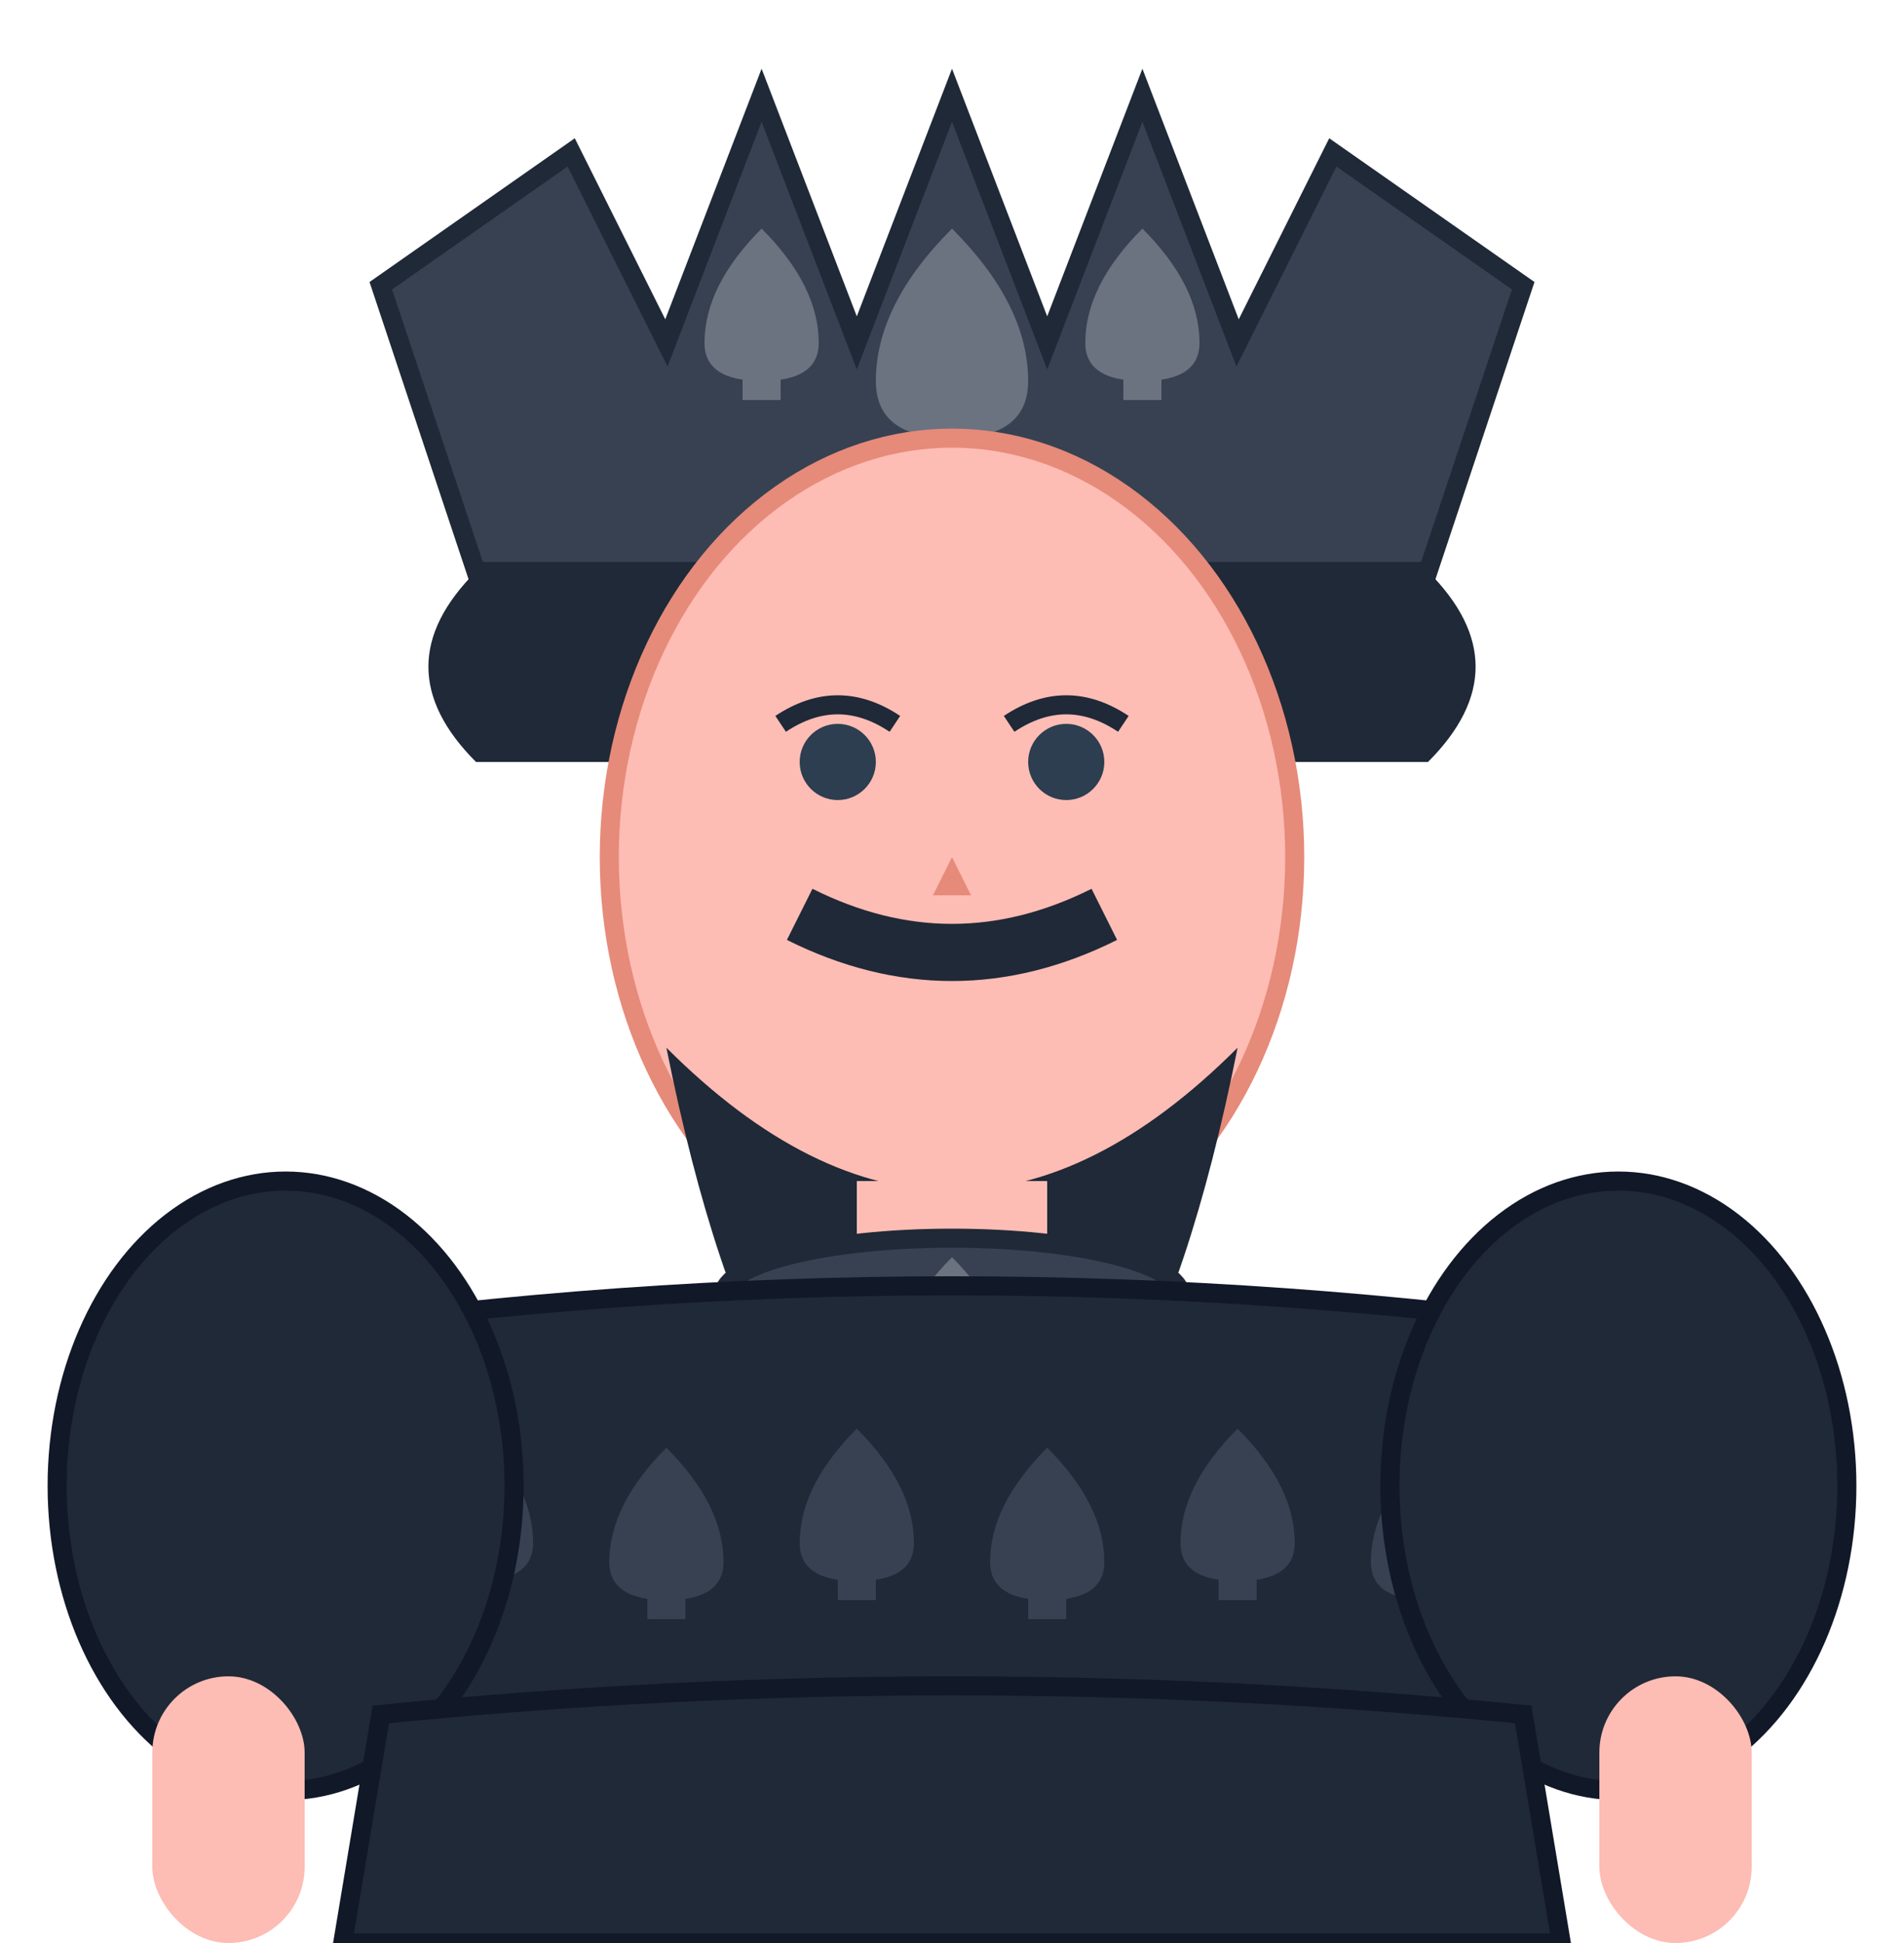 <svg viewBox="0 0 100 102" xmlns="http://www.w3.org/2000/svg">
  <!-- Crown -->
  <path d="M20 15 L30 8 L35 18 L40 5 L45 18 L50 5 L55 18 L60 5 L65 18 L70 8 L80 15 L75 30 L25 30 Z" 
        fill="#374151" stroke="#1F2937" stroke-width="1"/>
  
  <!-- Crown jewels (spade shapes) -->
  <path d="M40 12 Q37 15 37 18 Q37 20 40 20 Q43 20 43 18 Q43 15 40 12 Z" fill="#6B7280"/>
  <rect x="39" y="18" width="2" height="3" fill="#6B7280"/>
  
  <path d="M50 12 Q46 16 46 20 Q46 23 50 23 Q54 23 54 20 Q54 16 50 12 Z" fill="#6B7280"/>
  <rect x="49" y="20" width="2" height="4" fill="#6B7280"/>
  
  <path d="M60 12 Q57 15 57 18 Q57 20 60 20 Q63 20 63 18 Q63 15 60 12 Z" fill="#6B7280"/>
  <rect x="59" y="18" width="2" height="3" fill="#6B7280"/>

  <!-- Hair (visible at sides) -->
  <path d="M25 30 Q20 35 25 40 L75 40 Q80 35 75 30" fill="#1F2937"/>
  
  <!-- Face -->
  <ellipse cx="50" cy="45" rx="18" ry="22" fill="#FDBCB4" stroke="#E68A7A" stroke-width="1"/>

  <!-- Eyes -->
  <circle cx="44" cy="40" r="2" fill="#2C3E50"/>
  <circle cx="56" cy="40" r="2" fill="#2C3E50"/>
  <path d="M41 38 Q44 36 47 38" stroke="#1F2937" stroke-width="1" fill="none"/>
  <path d="M53 38 Q56 36 59 38" stroke="#1F2937" stroke-width="1" fill="none"/>

  <!-- Nose -->
  <path d="M50 45 L49 47 L51 47 Z" fill="#E68A7A"/>

  <!-- Mustache -->
  <path d="M42 48 Q50 52 58 48" stroke="#1F2937" stroke-width="3" fill="none"/>

  <!-- Beard -->
  <path d="M35 55 Q50 70 65 55 Q60 80 50 80 Q40 80 35 55" fill="#1F2937"/>
  
  <!-- Neck (visible above robe) -->
  <rect x="45" y="62" width="10" height="8" fill="#FDBCB4"/>
  
  <!-- Royal collar with spade -->
  <ellipse cx="50" cy="68" rx="12" ry="3" fill="#374151" stroke="#1F2937" stroke-width="1"/>
  <path d="M50 66 Q47 69 47 72 Q47 74 50 74 Q53 74 53 72 Q53 69 50 66 Z" fill="#6B7280"/>
  <rect x="49" y="72" width="2" height="3" fill="#6B7280"/>

  <!-- Royal robe -->
  <path d="M15 70 Q50 65 85 70 L85 90 Q50 95 15 90 Z" fill="#1F2937" stroke="#111827" stroke-width="1"/>
  
  <!-- Spade pattern trim -->
  <path d="M25 75 Q22 78 22 81 Q22 83 25 83 Q28 83 28 81 Q28 78 25 75 Z" fill="#374151"/>
  <rect x="24" y="81" width="2" height="3" fill="#374151"/>
  
  <path d="M35 76 Q32 79 32 82 Q32 84 35 84 Q38 84 38 82 Q38 79 35 76 Z" fill="#374151"/>
  <rect x="34" y="82" width="2" height="3" fill="#374151"/>
  
  <path d="M45 75 Q42 78 42 81 Q42 83 45 83 Q48 83 48 81 Q48 78 45 75 Z" fill="#374151"/>
  <rect x="44" y="81" width="2" height="3" fill="#374151"/>
  
  <path d="M55 76 Q52 79 52 82 Q52 84 55 84 Q58 84 58 82 Q58 79 55 76 Z" fill="#374151"/>
  <rect x="54" y="82" width="2" height="3" fill="#374151"/>
  
  <path d="M65 75 Q62 78 62 81 Q62 83 65 83 Q68 83 68 81 Q68 78 65 75 Z" fill="#374151"/>
  <rect x="64" y="81" width="2" height="3" fill="#374151"/>
  
  <path d="M75 76 Q72 79 72 82 Q72 84 75 84 Q78 84 78 82 Q78 79 75 76 Z" fill="#374151"/>
  <rect x="74" y="82" width="2" height="3" fill="#374151"/>
  
  <!-- Sleeves -->
  <ellipse cx="15" cy="78" rx="12" ry="16" fill="#1F2937" stroke="#111827" stroke-width="1"/>
  <ellipse cx="85" cy="78" rx="12" ry="16" fill="#1F2937" stroke="#111827" stroke-width="1"/>
  
  <!-- Arms -->
  <rect x="8" y="88" width="8" height="14" fill="#FDBCB4" rx="4"/>
  <rect x="84" y="88" width="8" height="14" fill="#FDBCB4" rx="4"/>
  
  
  <!-- Robe skirt -->
  <path d="M20 90 Q50 87 80 90 L82 102 L18 102 Z" fill="#1F2937" stroke="#111827" stroke-width="1"/>
</svg>